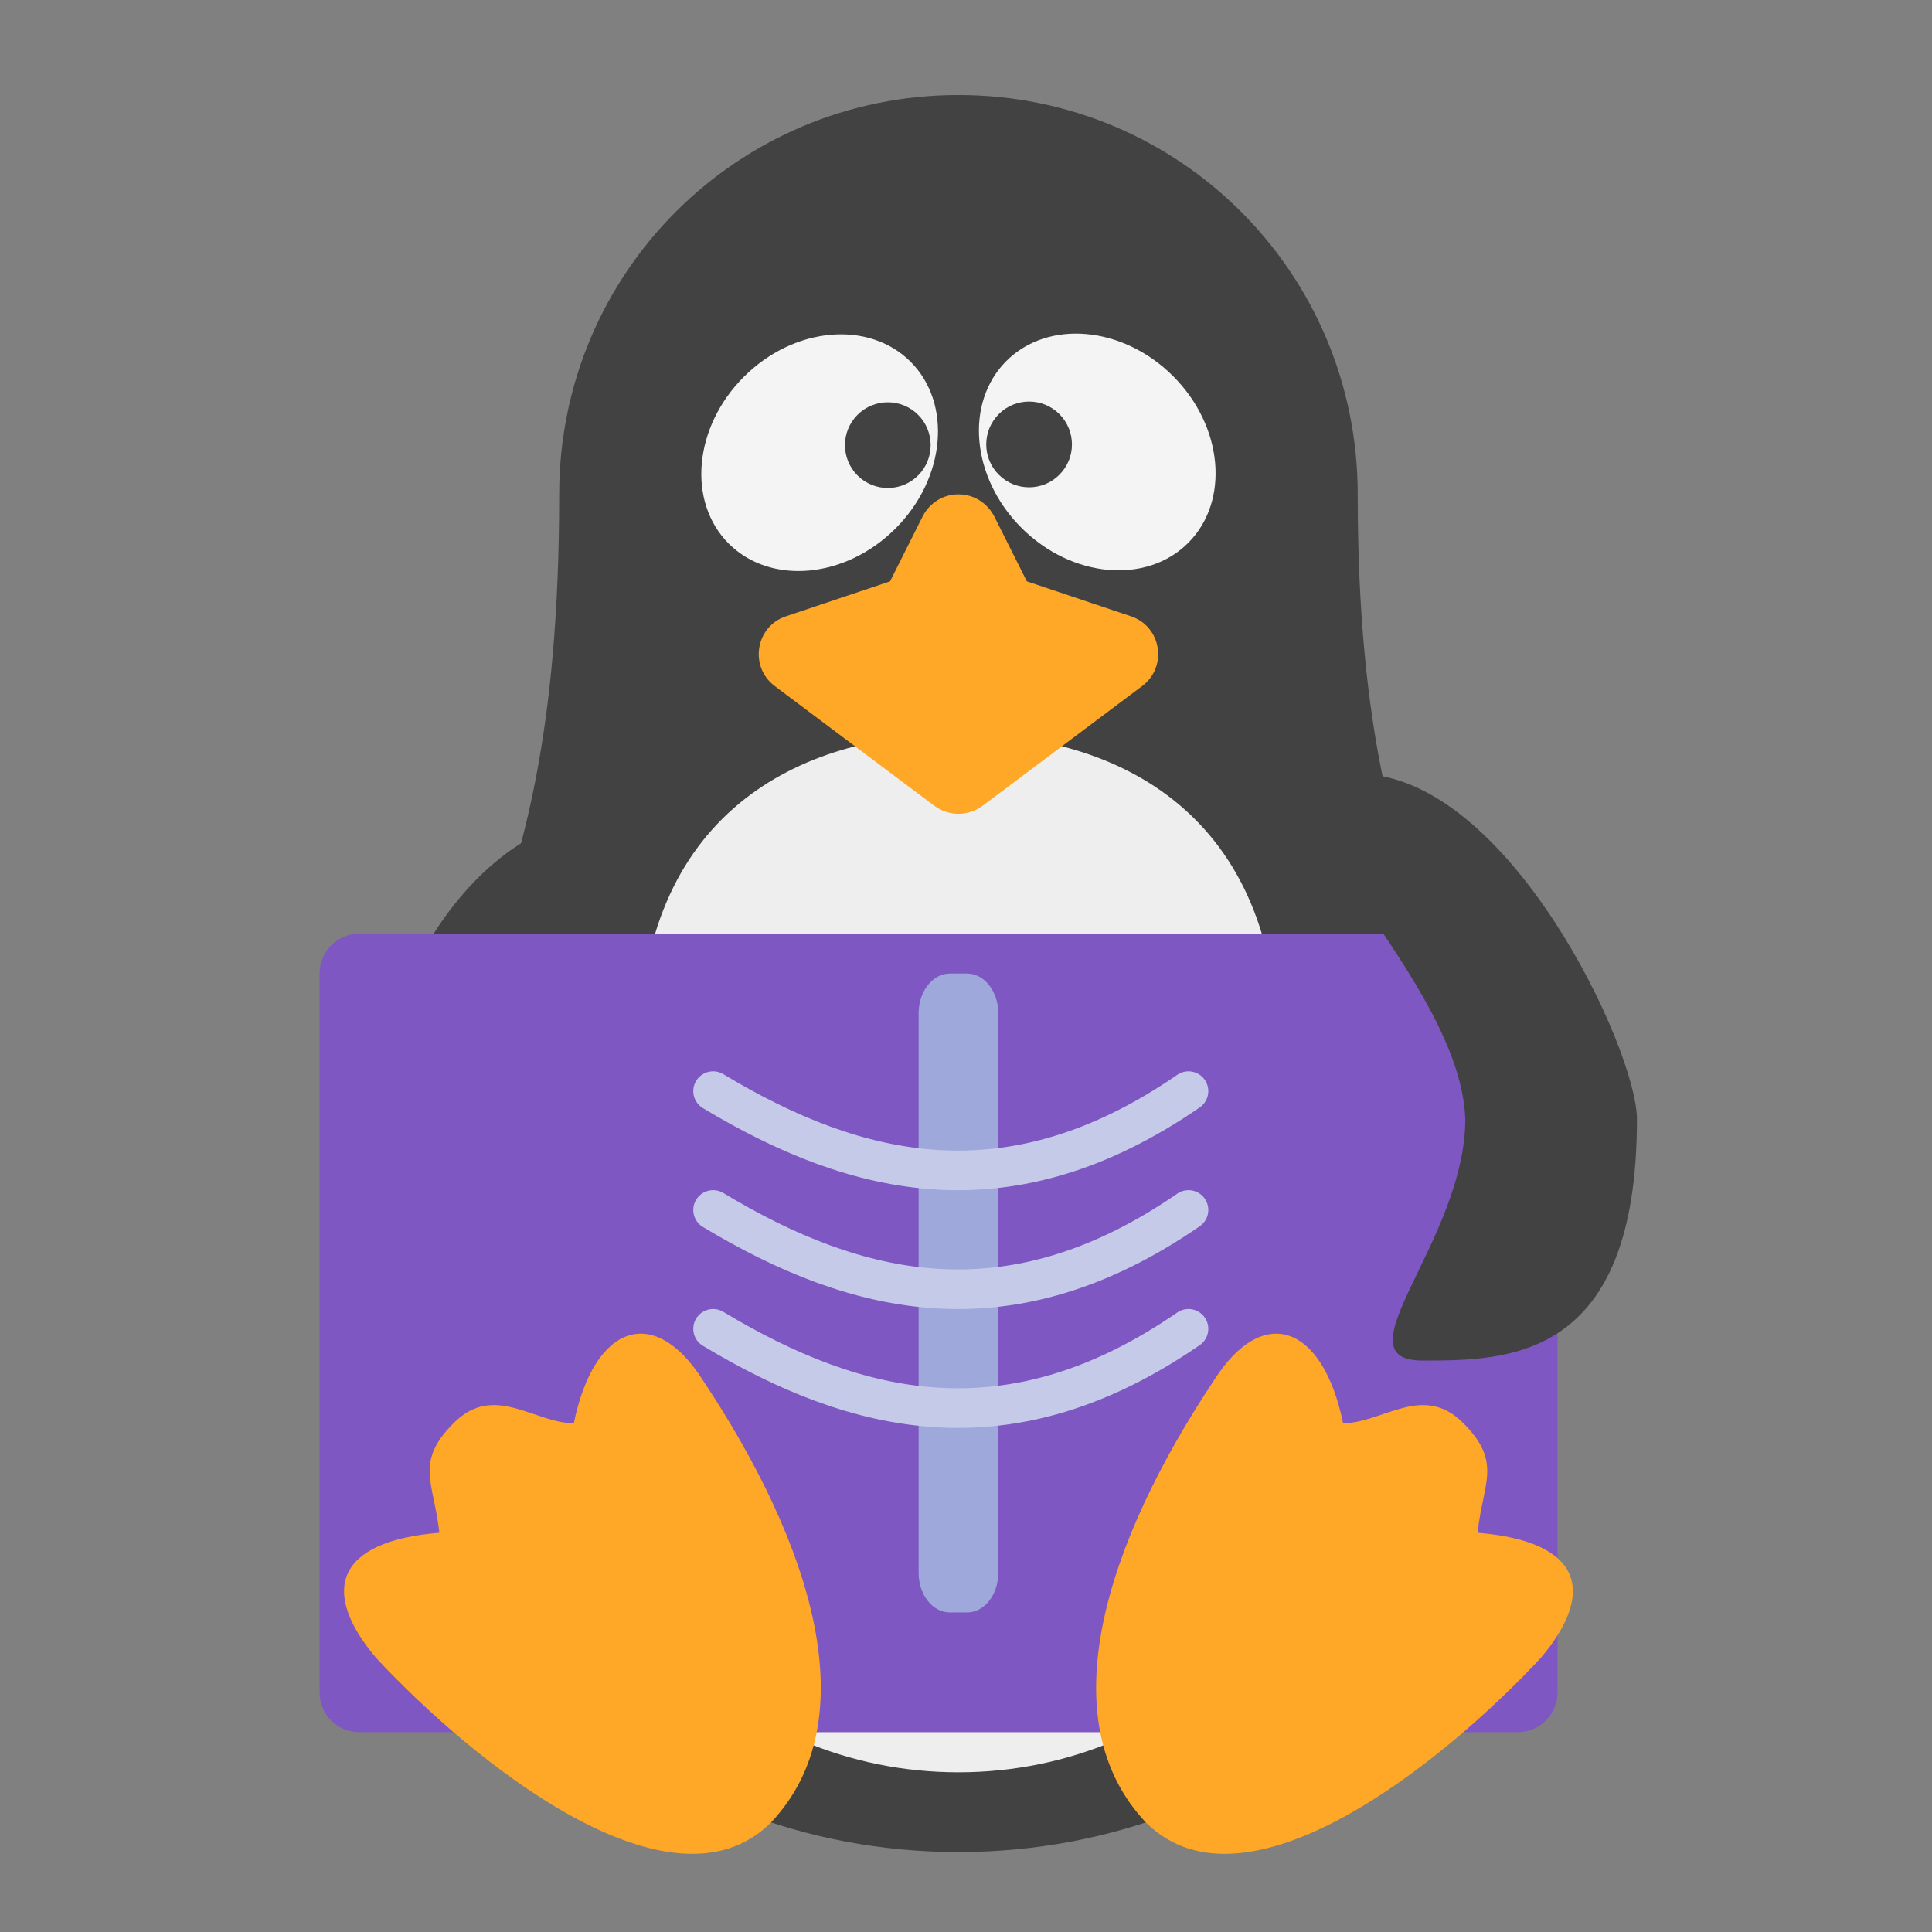 <?xml version="1.0" encoding="UTF-8"?>
<svg xmlns="http://www.w3.org/2000/svg" xmlns:xlink="http://www.w3.org/1999/xlink" width="32px" height="32px" viewBox="0 0 32 32" version="1.1">
<rect x="0" y="0" width="32" height="32" fill="#808080" stroke="none"/>
<g id="surface1">
<path style=" stroke:none;fill-rule:nonzero;fill:rgb(25.882%,25.882%,25.882%);fill-opacity:1;" d="M 15.875 1.574 C 12.211 1.574 9.262 4.523 9.262 8.188 C 9.262 16.125 6.832 16.125 6.613 22.078 C 6.613 26.844 10.746 30.676 15.875 30.676 C 21.004 30.676 25.137 26.844 25.137 22.078 C 25.137 16.125 22.488 16.125 22.488 8.188 C 22.488 4.523 19.539 1.574 15.875 1.574 Z M 15.875 1.574 "/>
<path style=" stroke:none;fill-rule:nonzero;fill:rgb(25.882%,25.882%,25.882%);fill-opacity:1;" d="M 10.254 13.48 C 12.629 13.48 14.551 16.441 14.551 20.094 C 14.551 23.746 12.629 26.707 10.254 26.707 C 7.879 26.707 5.953 23.746 5.953 20.094 C 5.953 16.441 7.879 13.48 10.254 13.48 Z M 10.254 13.48 "/>
<path style=" stroke:none;fill-rule:nonzero;fill:rgb(93.333%,93.333%,93.333%);fill-opacity:1;" d="M 15.875 12.156 C 13.23 12.156 10.582 13.48 10.582 17.449 C 10.582 18.77 9.262 20.094 9.262 22.738 C 9.262 26.402 12.211 29.355 15.875 29.355 C 19.539 29.355 22.488 26.402 22.488 22.738 C 22.488 20.094 21.168 18.77 21.168 17.449 C 21.168 13.48 18.52 12.156 15.875 12.156 Z M 15.875 12.156 "/>
<path style=" stroke:none;fill-rule:nonzero;fill:rgb(49.412%,34.118%,76.078%);fill-opacity:1;" d="M 5.953 15.465 L 25.137 15.465 C 25.5 15.465 25.797 15.758 25.797 16.125 L 25.797 28.031 C 25.797 28.398 25.5 28.691 25.137 28.691 L 5.953 28.691 C 5.586 28.691 5.293 28.398 5.293 28.031 L 5.293 16.125 C 5.293 15.758 5.586 15.465 5.953 15.465 Z M 5.953 15.465 "/>
<path style=" stroke:none;fill-rule:nonzero;fill:rgb(100%,65.49%,14.902%);fill-opacity:1;" d="M 6.227 27.457 C 5.316 26.379 5.531 25.531 7.277 25.387 C 7.188 24.551 6.859 24.219 7.523 23.562 C 8.188 22.906 8.844 23.57 9.504 23.574 C 9.844 21.926 10.836 21.602 11.633 22.848 C 13.449 25.574 14.375 28.492 12.766 30.191 C 11.105 31.832 7.82 29.172 6.227 27.457 Z M 6.227 27.457 "/>
<path style=" stroke:none;fill-rule:nonzero;fill:rgb(100%,65.49%,14.902%);fill-opacity:1;" d="M 15.879 8.188 C 15.629 8.184 15.395 8.328 15.281 8.555 L 14.742 9.629 L 13.02 10.207 C 12.512 10.375 12.406 11.043 12.832 11.363 L 15.477 13.348 C 15.715 13.523 16.035 13.523 16.273 13.348 L 18.918 11.363 C 19.344 11.043 19.238 10.375 18.73 10.207 L 17.008 9.629 L 16.469 8.555 C 16.355 8.332 16.129 8.188 15.879 8.188 Z M 15.879 8.188 "/>
<path style=" stroke:none;fill-rule:nonzero;fill:rgb(100%,65.49%,14.902%);fill-opacity:1;" d="M 25.523 27.457 C 26.434 26.379 26.219 25.531 24.473 25.387 C 24.562 24.551 24.891 24.219 24.227 23.562 C 23.562 22.906 22.906 23.57 22.246 23.574 C 21.906 21.926 20.914 21.602 20.117 22.848 C 18.301 25.574 17.375 28.492 18.984 30.191 C 20.645 31.832 23.93 29.172 25.523 27.457 Z M 25.523 27.457 "/>
<path style=" stroke:none;fill-rule:nonzero;fill:rgb(25.882%,25.882%,25.882%);fill-opacity:1;" d="M 22.488 12.816 C 20 12.816 24.18 16 24.27 18.535 C 24.27 20.543 22.133 22.535 23.559 22.535 C 24.98 22.535 27.113 22.535 27.113 18.535 C 27.113 17.391 24.98 12.816 22.488 12.816 Z M 22.488 12.816 "/>
<path style=" stroke:none;fill-rule:nonzero;fill:rgb(96.078%,96.078%,96.078%);fill-opacity:0.996;" d="M 19.43 6.23 C 18.598 5.398 17.359 5.289 16.668 5.98 C 15.977 6.672 16.086 7.91 16.918 8.742 C 17.75 9.574 18.988 9.684 19.68 8.992 C 20.371 8.301 20.262 7.062 19.43 6.23 Z M 19.43 6.23 "/>
<path style=" stroke:none;fill-rule:nonzero;fill:rgb(25.882%,25.882%,25.882%);fill-opacity:0.996;" d="M 17.547 6.859 C 17.27 6.582 16.82 6.582 16.543 6.859 C 16.266 7.137 16.266 7.586 16.543 7.863 C 16.82 8.141 17.27 8.141 17.547 7.863 C 17.824 7.586 17.824 7.137 17.547 6.859 Z M 17.547 6.859 "/>
<path style=" stroke:none;fill-rule:nonzero;fill:rgb(96.078%,96.078%,96.078%);fill-opacity:0.996;" d="M 12.32 6.242 C 13.152 5.41 14.391 5.301 15.082 5.992 C 15.773 6.684 15.664 7.922 14.832 8.754 C 14 9.586 12.762 9.695 12.07 9.004 C 11.379 8.312 11.488 7.074 12.32 6.242 Z M 12.32 6.242 "/>
<path style=" stroke:none;fill-rule:nonzero;fill:rgb(25.882%,25.882%,25.882%);fill-opacity:0.996;" d="M 14.203 6.871 C 14.48 6.594 14.93 6.594 15.207 6.871 C 15.484 7.148 15.484 7.598 15.207 7.875 C 14.93 8.152 14.48 8.152 14.203 7.875 C 13.926 7.598 13.926 7.148 14.203 6.871 Z M 14.203 6.871 "/>
<path style=" stroke:none;fill-rule:nonzero;fill:rgb(62.353%,65.882%,85.49%);fill-opacity:1;" d="M 15.734 16.125 L 16.016 16.125 C 16.305 16.125 16.535 16.422 16.535 16.785 L 16.535 26.047 C 16.535 26.414 16.305 26.707 16.016 26.707 L 15.734 26.707 C 15.445 26.707 15.215 26.414 15.215 26.047 L 15.215 16.785 C 15.215 16.422 15.445 16.125 15.734 16.125 Z M 15.734 16.125 "/>
<path style="fill:none;stroke-width:10.583;stroke-linecap:round;stroke-linejoin:round;stroke:rgb(77.255%,79.216%,91.373%);stroke-opacity:1;stroke-miterlimit:4;" d="M 190.5 74.75 C 229.062 97.938 269.812 107.625 317.5 74.75 " transform="matrix(0.062,0,0,0.062,0,13.438)"/>
<path style="fill:none;stroke-width:10.583;stroke-linecap:round;stroke-linejoin:round;stroke:rgb(77.255%,79.216%,91.373%);stroke-opacity:1;stroke-miterlimit:4;" d="M 190.5 106.5 C 229.062 129.688 269.812 139.375 317.5 106.5 " transform="matrix(0.062,0,0,0.062,0,13.438)"/>
<path style="fill:none;stroke-width:10.583;stroke-linecap:round;stroke-linejoin:round;stroke:rgb(77.255%,79.216%,91.373%);stroke-opacity:1;stroke-miterlimit:4;" d="M 190.5 138.25 C 229.062 161.438 269.812 171.125 317.5 138.25 " transform="matrix(0.062,0,0,0.062,0,13.438)"/>
</g>
</svg>
